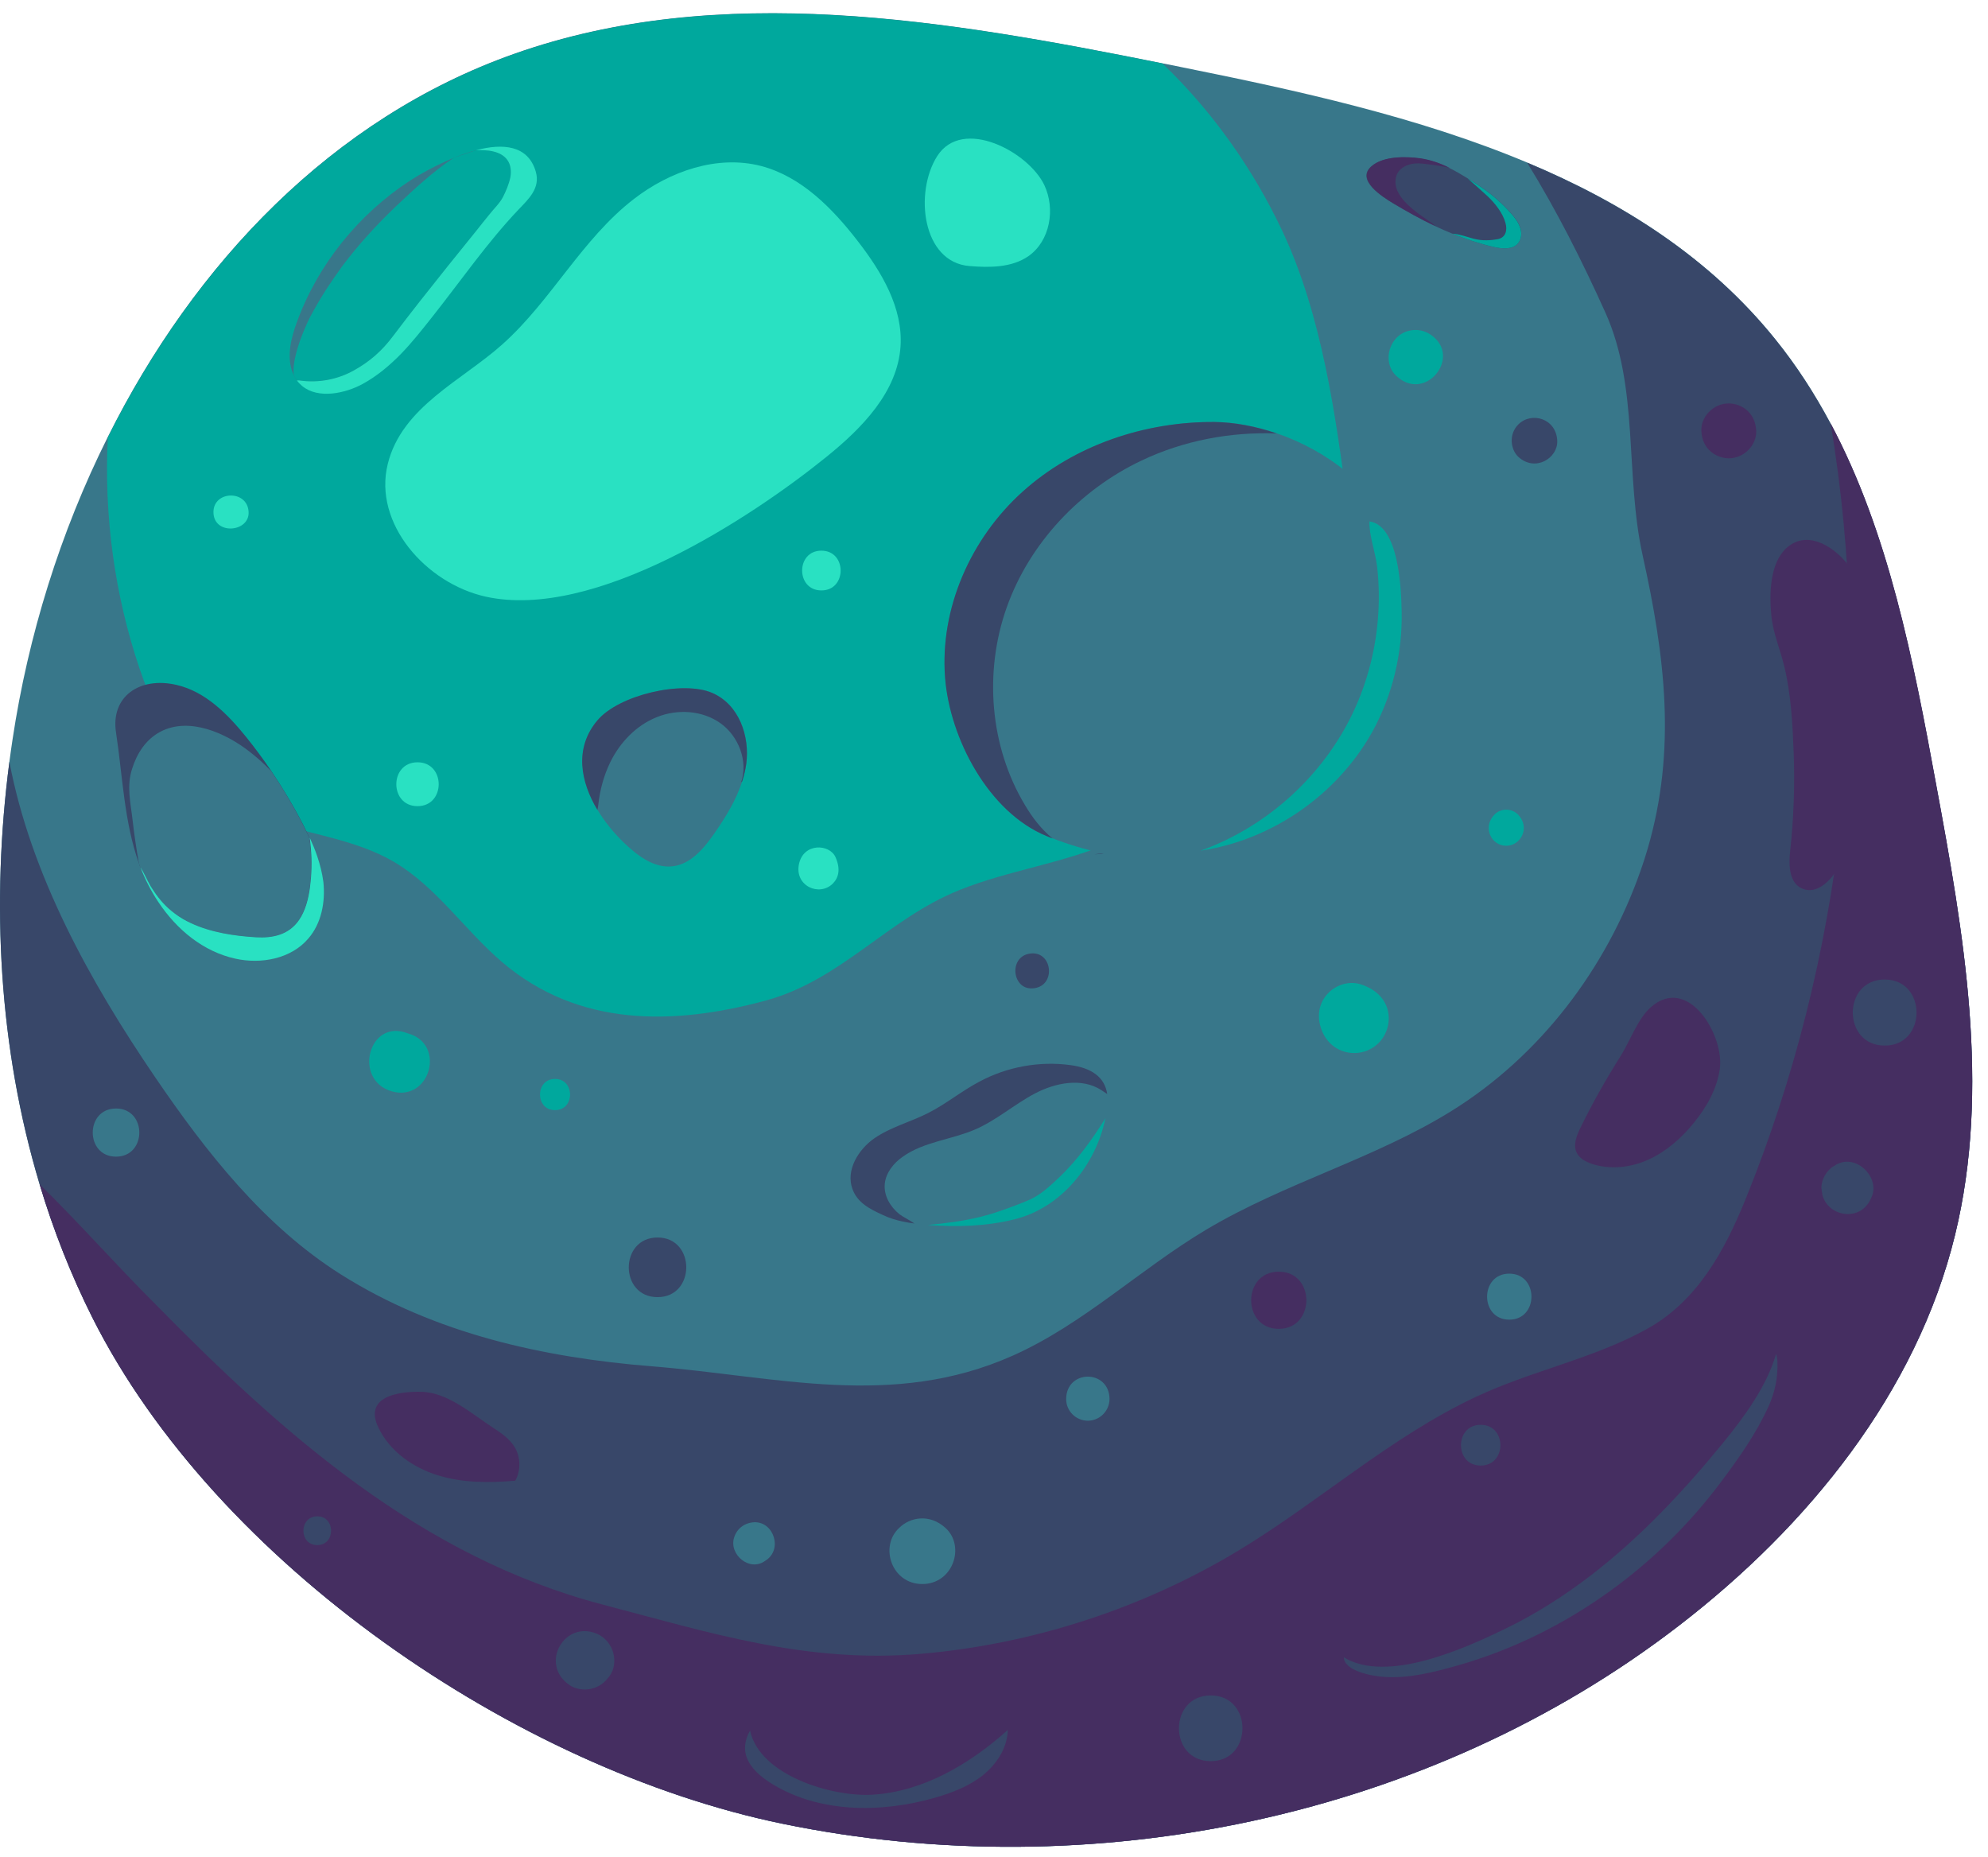 <svg width="121" height="113" viewBox="0 0 121 113" fill="none" xmlns="http://www.w3.org/2000/svg">
<path d="M64.822 9.032C64.502 9.952 63.312 10.182 62.332 10.202C62.152 10.202 61.962 10.212 61.782 10.212C61.222 10.212 60.652 10.202 60.092 10.162C57.352 10.002 54.642 9.432 52.072 8.472C51.462 8.242 50.852 7.982 50.372 7.542C47.602 5.002 52.642 3.572 54.482 3.672C54.662 3.682 54.832 3.692 55.012 3.702C55.532 3.742 56.052 3.802 56.562 3.872C59.062 4.232 61.422 5.042 63.532 6.592C64.332 7.182 65.142 8.102 64.822 9.032Z" fill="#38778A"/>
<path d="M56.152 9.172C57.432 9.612 58.752 9.942 60.092 10.152C57.352 9.992 54.642 9.422 52.072 8.462C51.462 8.232 50.852 7.972 50.372 7.532C47.602 4.992 52.642 3.562 54.482 3.662C54.662 3.672 54.832 3.682 55.012 3.692C54.972 3.702 54.932 3.702 54.892 3.702C54.192 3.742 53.492 3.802 52.822 4.002C52.562 4.082 52.292 4.202 52.042 4.342C51.372 4.732 50.872 5.352 51.092 6.202C51.302 7.002 52.302 7.422 52.972 7.792C53.982 8.372 55.062 8.802 56.152 9.172Z" fill="#384769"/>
<path d="M64.822 9.032C64.502 9.952 63.312 10.182 62.332 10.202C62.152 10.202 61.962 10.212 61.782 10.212C61.912 10.192 62.042 10.172 62.172 10.142C62.822 9.992 63.482 9.622 63.682 8.982C63.832 8.512 63.682 7.992 63.412 7.592C63.142 7.192 62.742 6.882 62.342 6.602C61.832 6.242 61.312 5.902 60.762 5.592C59.802 5.042 58.782 4.582 57.742 4.222C57.412 4.102 56.922 4.042 56.552 3.872C59.052 4.232 61.412 5.042 63.522 6.592C64.332 7.182 65.142 8.102 64.822 9.032Z" fill="#29E1C2"/>
<path d="M111.812 52.942C111.362 53.642 110.582 54.412 109.752 54.102C109.562 54.032 109.412 53.922 109.292 53.782C110.002 53.712 110.612 53.422 111.102 52.902C111.662 52.302 111.962 51.542 112.192 50.772C112.512 49.702 112.902 48.652 113.142 47.572C113.582 45.602 113.702 43.572 113.502 41.552C113.322 39.662 112.992 37.662 112.122 35.912C111.812 35.272 111.312 34.542 110.772 34.002C110.712 33.942 110.652 33.882 110.582 33.822C110.132 33.422 109.532 33.142 108.932 33.212C108.922 33.212 108.922 33.212 108.922 33.212C110.162 32.302 111.732 33.362 112.542 34.462C113.902 36.292 114.512 38.512 114.722 40.702C115.142 44.962 114.112 49.312 111.812 52.942Z" fill="#384769"/>
<path d="M118.992 75.162C116.652 84.762 110.032 92.892 102.202 98.922C86.942 110.682 66.412 114.862 47.642 110.992C31.412 107.652 13.142 95.132 5.632 80.202C4.322 77.592 3.252 74.872 2.412 72.072C-0.068 63.822 -0.548 54.942 0.572 46.362C0.632 45.912 0.692 45.462 0.762 45.012C1.712 38.692 3.662 32.392 6.552 26.612C11.832 16.022 20.232 7.192 31.272 3.282C43.832 -1.168 57.632 1.222 70.742 3.852C71.132 3.932 71.512 4.002 71.892 4.082C78.952 5.502 86.322 7.112 92.952 9.892C98.802 12.342 104.072 15.702 108.052 20.642C109.352 22.252 110.452 23.962 111.412 25.762C114.962 32.422 116.452 40.202 117.832 47.712C119.522 56.802 121.182 66.202 118.992 75.162Z" fill="#38778A"/>
<path d="M118.992 75.162C116.652 84.762 110.032 92.892 102.202 98.922C86.942 110.682 66.412 114.862 47.642 110.992C31.412 107.652 13.142 95.132 5.632 80.202C4.322 77.592 3.252 74.872 2.412 72.072C-0.068 63.822 -0.548 54.942 0.572 46.362C1.872 53.212 5.452 59.702 9.432 65.542C12.552 70.122 16.062 74.602 20.752 77.562C26.492 81.182 33.102 82.622 39.672 83.152C47.242 83.752 54.302 85.772 61.642 82.502C65.932 80.592 69.392 77.232 73.422 74.832C78.182 71.992 83.662 70.522 88.362 67.602C93.732 64.262 97.752 58.962 99.842 53.022C100.002 52.572 100.152 52.112 100.282 51.662C102.052 45.622 101.342 39.932 99.982 33.812C98.892 28.882 99.772 23.592 97.712 19.022C96.292 15.872 94.752 12.822 92.952 9.902C98.802 12.352 104.072 15.712 108.052 20.652C109.352 22.262 110.452 23.972 111.412 25.772C114.962 32.432 116.452 40.212 117.832 47.722C119.522 56.802 121.182 66.202 118.992 75.162Z" fill="#384769"/>
<path d="M81.822 37.232C81.132 39.322 79.602 41.012 78.112 42.642C75.052 45.972 71.862 49.402 67.722 51.222C64.732 52.542 61.412 52.952 58.382 54.172C53.992 55.942 51.192 59.672 46.532 60.912C40.972 62.402 35.222 62.512 30.572 58.562C28.282 56.612 26.562 53.962 23.962 52.442C21.652 51.092 18.892 50.792 16.342 49.932C12.242 48.552 9.832 44.652 8.502 40.712C6.972 36.202 6.322 31.392 6.562 26.622C11.842 16.032 20.242 7.202 31.282 3.292C43.842 -1.158 57.642 1.232 70.752 3.862C73.762 6.742 76.252 10.242 78.052 14.062C80.452 19.172 81.302 25.262 82.022 30.832C82.292 32.962 82.492 35.182 81.822 37.232Z" fill="#00A89D"/>
<path d="M92.382 14.822C92.042 15.202 91.432 15.142 90.922 15.032C90.062 14.832 89.222 14.552 88.402 14.222C88.042 14.072 87.682 13.922 87.332 13.752C86.462 13.342 85.622 12.872 84.802 12.382C84.142 11.982 82.502 10.962 83.462 10.122C84.172 9.502 85.532 9.522 86.422 9.642C87.072 9.732 87.672 9.952 88.232 10.232C88.612 10.422 88.972 10.632 89.342 10.862C89.542 10.982 89.742 11.112 89.942 11.242C90.702 11.732 91.392 12.322 91.982 12.992C92.212 13.252 92.422 13.522 92.532 13.852C92.642 14.172 92.612 14.562 92.382 14.822Z" fill="#384769"/>
<path d="M118.992 75.162C116.652 84.762 110.032 92.892 102.202 98.922C86.942 110.682 66.412 114.862 47.642 110.992C31.412 107.652 13.142 95.132 5.632 80.202C4.322 77.592 3.252 74.872 2.412 72.072C4.822 74.432 7.072 76.992 9.452 79.362C17.252 87.312 25.642 94.752 36.682 97.652C43.232 99.372 49.092 101.242 56.022 100.652C62.802 100.072 69.502 97.902 75.332 94.392C80.282 91.412 84.632 87.442 89.872 84.992C93.242 83.412 97.032 82.672 100.272 80.862C103.302 79.172 104.962 76.132 106.232 73.012C109.222 65.652 111.162 57.872 112.052 49.972C112.952 41.922 112.752 33.752 111.422 25.762C114.972 32.422 116.462 40.202 117.842 47.712C119.522 56.802 121.182 66.202 118.992 75.162Z" fill="#452E61"/>
<path d="M67.092 51.932L67.282 51.912C67.232 51.922 67.182 51.932 67.132 51.942C66.952 51.982 66.782 51.992 66.602 51.992L67.092 51.932Z" fill="#384769"/>
<path d="M85.262 38.702C84.722 42.842 82.442 46.752 79.162 49.312C76.682 51.252 73.642 52.412 70.342 52.322C69.262 52.292 68.182 52.162 67.132 51.932C67.122 51.932 67.102 51.932 67.092 51.922C66.062 51.702 65.052 51.402 64.072 51.022C63.952 50.982 63.832 50.932 63.712 50.882C60.172 49.432 57.822 44.942 57.532 41.252C57.202 37.022 59.102 32.752 62.252 29.922C65.402 27.082 69.702 25.652 73.942 25.682C75.132 25.692 76.432 25.932 77.712 26.372C80.762 27.422 83.672 29.592 84.652 32.412C85.362 34.472 85.532 36.622 85.262 38.702Z" fill="#38778A"/>
<path d="M77.712 26.382C74.892 26.272 72.042 26.812 69.492 28.022C65.732 29.802 62.662 33.052 61.272 36.972C59.882 40.892 60.242 45.432 62.382 48.992C62.832 49.752 63.382 50.472 64.062 51.022C63.942 50.982 63.822 50.932 63.702 50.882C60.162 49.432 57.812 44.942 57.522 41.252C57.192 37.022 59.092 32.752 62.242 29.922C65.392 27.082 69.692 25.652 73.932 25.682C75.132 25.702 76.432 25.942 77.712 26.382Z" fill="#384769"/>
<path d="M83.512 44.562C81.372 48.382 77.402 51.132 73.072 51.772C76.942 50.382 80.252 47.472 82.132 43.812C83.102 41.922 83.682 39.842 83.862 37.732C83.952 36.662 83.942 35.582 83.822 34.512C83.722 33.612 83.322 32.602 83.352 31.732C85.152 31.992 85.282 35.852 85.312 37.172C85.372 39.732 84.762 42.312 83.512 44.562Z" fill="#00A89D"/>
<path d="M45.422 46.482C45.372 46.852 45.282 47.202 45.172 47.552C44.812 48.682 44.172 49.722 43.492 50.702C42.852 51.622 42.042 52.602 40.932 52.722C39.802 52.852 38.782 52.062 37.962 51.272C37.382 50.712 36.822 50.042 36.372 49.292C35.352 47.592 34.942 45.542 36.362 43.852C37.672 42.282 41.572 41.392 43.362 42.172C44.992 42.882 45.642 44.812 45.422 46.482Z" fill="#38778A"/>
<path d="M45.422 46.482C45.372 46.852 45.282 47.202 45.172 47.552C45.152 47.572 45.132 47.592 45.112 47.612C45.542 46.332 44.962 44.812 43.862 44.022C42.762 43.232 41.242 43.132 39.982 43.642C38.722 44.142 37.722 45.192 37.132 46.412C36.752 47.202 36.522 48.052 36.422 48.922C36.402 49.062 36.392 49.182 36.362 49.292C35.342 47.592 34.932 45.542 36.352 43.852C37.662 42.282 41.562 41.392 43.352 42.172C44.992 42.882 45.642 44.812 45.422 46.482Z" fill="#384769"/>
<path d="M31.062 10.792C30.982 11.192 30.792 11.642 30.612 11.992C30.422 12.362 30.062 12.702 29.802 13.032C29.512 13.382 29.232 13.742 28.952 14.092C28.382 14.802 27.812 15.502 27.242 16.212C26.122 17.612 25.012 19.012 23.932 20.442C23.252 21.342 22.502 22.002 21.522 22.552C20.542 23.092 19.392 23.312 18.292 23.162C18.222 23.152 18.142 23.142 18.072 23.152C18.002 23.052 17.942 22.952 17.882 22.832C17.862 22.782 17.832 22.732 17.812 22.672C17.442 21.712 17.702 20.622 18.052 19.652C19.332 16.112 21.822 13.032 24.972 10.982C25.512 10.632 26.522 10.052 27.632 9.602C28.072 9.422 28.522 9.262 28.972 9.152C29.132 9.142 29.302 9.142 29.462 9.152C29.652 9.162 29.852 9.182 30.042 9.232C30.362 9.312 30.662 9.452 30.862 9.722C31.092 10.022 31.132 10.432 31.062 10.792Z" fill="#38778A"/>
<path d="M31.062 10.792C30.982 11.192 30.792 11.642 30.612 11.992C30.422 12.362 30.062 12.702 29.802 13.032C29.512 13.382 29.232 13.742 28.952 14.092C28.382 14.802 27.812 15.502 27.242 16.212C26.122 17.612 25.012 19.012 23.932 20.442C23.252 21.342 22.502 22.002 21.522 22.552C20.542 23.092 19.392 23.312 18.292 23.162C18.222 23.152 18.142 23.142 18.072 23.152C18.002 23.052 17.942 22.952 17.882 22.832C17.832 22.442 17.902 21.942 18.042 21.432C18.272 20.572 18.672 19.702 18.822 19.392C19.162 18.752 19.522 18.122 19.922 17.512C20.212 17.072 20.512 16.642 20.822 16.212C21.802 14.902 22.902 13.702 24.082 12.572C25.192 11.522 26.352 10.442 27.632 9.592L28.972 9.142C29.132 9.132 29.302 9.132 29.462 9.142C29.652 9.152 29.852 9.172 30.042 9.222C30.362 9.302 30.662 9.442 30.862 9.712C31.092 10.022 31.132 10.432 31.062 10.792Z" fill="#00A89D"/>
<path d="M31.562 12.752C29.652 14.762 28.032 17.112 26.312 19.282C25.702 20.052 25.082 20.842 24.382 21.562C23.692 22.262 22.942 22.892 22.082 23.362C21.022 23.942 19.372 24.302 18.392 23.492C18.272 23.392 18.162 23.282 18.072 23.152C18.142 23.142 18.222 23.152 18.292 23.162C19.402 23.312 20.552 23.092 21.522 22.552C22.502 22.012 23.252 21.352 23.932 20.442C25.012 19.012 26.122 17.612 27.242 16.212C27.812 15.502 28.382 14.802 28.952 14.092C29.232 13.742 29.512 13.382 29.802 13.032C30.062 12.702 30.422 12.362 30.612 11.992C30.792 11.642 30.982 11.192 31.062 10.792C31.132 10.422 31.092 10.012 30.862 9.712C30.662 9.452 30.372 9.302 30.042 9.222C29.852 9.172 29.652 9.152 29.462 9.142C29.302 9.132 29.132 9.132 28.972 9.142C30.592 8.712 32.142 8.822 32.612 10.452C32.902 11.452 32.162 12.122 31.562 12.752Z" fill="#29E1C2"/>
<path d="M111.812 52.942C111.362 53.642 110.582 54.412 109.752 54.102C109.562 54.032 109.412 53.922 109.292 53.782C108.892 53.302 108.882 52.512 108.952 51.862C109.172 49.842 109.252 47.812 109.172 45.772C109.102 44.032 109.012 42.242 108.592 40.522C108.342 39.492 107.912 38.512 107.812 37.452C107.692 36.182 107.702 34.312 108.722 33.362C108.792 33.302 108.852 33.242 108.922 33.202C110.162 32.292 111.732 33.352 112.542 34.452C113.902 36.282 114.512 38.502 114.722 40.692C115.142 44.962 114.112 49.312 111.812 52.942Z" fill="#452E61"/>
<path d="M107.652 85.572C106.892 87.242 105.862 88.702 104.762 90.172C102.872 92.702 100.592 94.952 98.032 96.802C95.202 98.852 92.032 100.422 88.672 101.372C87.242 101.772 85.732 102.162 84.232 102.052C83.462 102.002 81.812 101.682 81.792 100.862C84.432 102.472 89.192 100.302 91.602 99.132C93.442 98.242 95.172 97.142 96.792 95.902C99.832 93.572 102.462 90.762 104.882 87.802C106.202 86.182 107.522 84.372 108.102 82.402C108.152 82.542 108.182 82.702 108.182 82.882C108.222 83.812 108.032 84.732 107.652 85.572Z" fill="#384769"/>
<path d="M18.862 53.952C18.862 53.982 18.852 54.012 18.852 54.052C18.752 54.732 18.582 55.422 18.192 55.992C17.582 56.892 16.602 57.102 15.572 57.042C14.252 56.962 12.822 56.752 11.592 56.172C11.252 56.012 10.932 55.832 10.632 55.602C10.632 55.602 10.622 55.602 10.622 55.592C10.482 55.492 10.352 55.392 10.232 55.272C9.802 54.882 9.452 54.412 9.152 53.922C8.932 53.552 8.762 53.132 8.532 52.762C8.512 52.712 8.492 52.662 8.482 52.622C8.472 52.592 8.462 52.562 8.452 52.532C7.552 50.012 7.462 47.202 7.062 44.582C6.722 42.392 8.502 41.162 10.742 41.682C12.492 42.082 13.852 43.452 14.982 44.852C15.522 45.522 16.032 46.212 16.512 46.922C17.232 47.992 17.892 49.102 18.482 50.252C18.602 50.502 18.732 50.752 18.842 51.002C18.872 51.212 18.902 51.422 18.912 51.642C18.982 52.402 18.962 53.182 18.862 53.952Z" fill="#384769"/>
<path d="M18.862 53.952C18.862 53.982 18.852 54.012 18.852 54.052C18.752 54.732 18.582 55.422 18.192 55.992C17.582 56.892 16.602 57.102 15.572 57.042C14.252 56.962 12.822 56.752 11.592 56.172C11.262 55.992 10.942 55.812 10.632 55.602C10.632 55.602 10.622 55.602 10.622 55.592C10.482 55.492 10.352 55.392 10.232 55.272C9.802 54.882 9.452 54.412 9.152 53.922C8.932 53.552 8.762 53.132 8.532 52.762C8.512 52.712 8.492 52.662 8.482 52.622C8.472 52.592 8.462 52.562 8.452 52.532C8.302 51.672 8.172 50.802 8.072 49.932C7.952 48.842 7.692 47.872 8.042 46.782C8.332 45.852 8.872 45.012 9.742 44.542C11.522 43.592 13.772 44.632 15.212 45.762C15.662 46.112 16.092 46.502 16.502 46.922C17.222 47.992 17.882 49.102 18.472 50.252C18.592 50.502 18.722 50.752 18.832 51.002C18.862 51.212 18.892 51.422 18.902 51.642C18.982 52.402 18.962 53.182 18.862 53.952Z" fill="#38778A"/>
<path d="M18.762 57.122C17.712 58.352 15.892 58.692 14.322 58.342C12.372 57.912 10.762 56.582 9.642 54.902C9.192 54.232 8.822 53.502 8.542 52.762C8.772 53.132 8.942 53.542 9.162 53.922C9.462 54.412 9.812 54.882 10.242 55.272C10.372 55.392 10.502 55.492 10.632 55.592L10.642 55.602C10.942 55.822 11.262 56.012 11.602 56.172C12.832 56.752 14.262 56.962 15.582 57.042C16.612 57.102 17.582 56.892 18.202 55.992C18.592 55.422 18.762 54.732 18.862 54.052C18.862 54.022 18.872 53.992 18.872 53.952C18.972 53.182 18.992 52.402 18.922 51.622C18.902 51.412 18.882 51.202 18.852 50.982C19.022 51.352 19.182 51.732 19.312 52.122C19.482 52.622 19.612 53.142 19.682 53.672C19.812 54.902 19.562 56.202 18.762 57.122Z" fill="#29E1C2"/>
<path d="M67.392 67.432C67.362 67.642 67.332 67.842 67.292 68.052C66.712 70.882 64.612 73.512 61.732 74.212C60.032 74.632 58.252 74.682 56.512 74.552C56.502 74.552 56.482 74.552 56.472 74.552C56.202 74.532 55.932 74.502 55.662 74.472C55.422 74.442 55.192 74.402 54.952 74.352C54.522 74.262 54.102 74.132 53.712 73.942C52.952 73.592 52.182 73.212 51.882 72.362C51.472 71.232 52.232 69.972 53.222 69.282C54.212 68.602 55.412 68.292 56.482 67.752C57.572 67.202 58.522 66.412 59.602 65.842C61.292 64.932 63.272 64.572 65.162 64.832C66.422 65.002 67.242 65.532 67.402 66.592C67.432 66.832 67.432 67.122 67.392 67.432Z" fill="#38778A"/>
<path d="M67.392 66.582C67.272 66.502 67.152 66.422 67.032 66.342C65.842 65.572 64.232 65.892 62.982 66.552C61.732 67.212 60.642 68.182 59.342 68.742C57.902 69.362 56.232 69.482 54.952 70.392C54.392 70.782 53.922 71.362 53.852 72.042C53.782 72.772 54.192 73.452 54.742 73.892C54.942 74.052 55.332 74.232 55.662 74.462C55.422 74.432 55.192 74.392 54.952 74.342C54.522 74.252 54.102 74.122 53.712 73.932C52.952 73.582 52.182 73.202 51.882 72.352C51.472 71.222 52.232 69.962 53.222 69.272C54.212 68.592 55.412 68.282 56.482 67.742C57.572 67.192 58.522 66.402 59.602 65.832C61.292 64.922 63.272 64.562 65.162 64.822C66.402 64.992 67.232 65.522 67.392 66.582Z" fill="#384769"/>
<path d="M67.282 68.052C66.702 70.882 64.602 73.512 61.722 74.212C60.022 74.632 58.242 74.682 56.502 74.552C56.492 74.552 56.472 74.552 56.462 74.552C57.542 74.452 58.632 74.312 59.692 74.052C60.082 73.952 60.462 73.842 60.832 73.712C61.442 73.502 62.092 73.262 62.692 73.002C63.352 72.712 63.982 72.112 64.502 71.622C65.592 70.572 66.482 69.342 67.282 68.052Z" fill="#00A89D"/>
<path d="M23.032 86.882C23.712 88.312 25.122 89.312 26.642 89.782C28.162 90.252 29.782 90.252 31.362 90.112C31.702 89.502 31.692 88.702 31.342 88.102C31.032 87.562 30.492 87.202 29.972 86.862C28.682 86.022 27.242 84.732 25.632 84.702C24.212 84.672 22.132 85.002 23.032 86.882Z" fill="#452E61"/>
<path d="M96.182 68.662C95.952 69.132 95.732 69.692 95.972 70.162C96.142 70.502 96.502 70.692 96.862 70.822C97.992 71.202 99.252 71.062 100.332 70.572C101.412 70.082 102.332 69.272 103.082 68.352C103.862 67.402 104.492 66.292 104.672 65.082C104.982 63.052 102.772 59.292 100.482 61.292C99.692 61.982 99.212 63.352 98.662 64.232C97.762 65.662 96.922 67.132 96.182 68.662Z" fill="#452E61"/>
<path d="M86.432 9.632C87.082 9.722 87.682 9.942 88.242 10.222C88.172 10.202 88.102 10.192 88.032 10.172C87.532 10.072 87.022 10.002 86.522 9.952C86.032 9.902 85.462 10.012 85.132 10.432C84.852 10.792 84.892 11.332 85.112 11.732C85.312 12.102 85.612 12.412 85.952 12.702C86.302 13.002 86.702 13.262 87.042 13.502C87.152 13.572 87.252 13.652 87.352 13.752C86.482 13.342 85.642 12.872 84.822 12.382C84.162 11.982 82.522 10.962 83.482 10.122C84.192 9.492 85.552 9.512 86.432 9.632Z" fill="#452E61"/>
<path d="M92.382 14.822C92.042 15.202 91.432 15.142 90.922 15.032C90.062 14.832 89.222 14.552 88.402 14.222H88.412C88.862 14.252 89.282 14.422 89.712 14.532C89.962 14.592 90.222 14.632 90.492 14.622C90.722 14.622 90.962 14.592 91.182 14.552C91.662 14.442 91.752 13.992 91.632 13.572C91.472 12.962 90.982 12.352 90.522 11.922C90.132 11.562 89.732 11.212 89.332 10.862C89.532 10.982 89.732 11.112 89.932 11.242C90.692 11.732 91.382 12.322 91.972 12.992C92.202 13.252 92.412 13.522 92.522 13.852C92.642 14.172 92.612 14.562 92.382 14.822Z" fill="#00A89D"/>
<path d="M56.922 109.402C57.962 109.102 58.992 108.702 59.832 108.032C60.672 107.352 61.312 106.362 61.342 105.282C59.032 107.352 56.202 109.032 53.112 109.222C50.702 109.372 46.252 108.082 45.652 105.322C44.722 106.972 46.092 108.092 47.422 108.812C48.752 109.532 50.242 109.902 51.752 110.002C53.492 110.112 55.252 109.882 56.922 109.402Z" fill="#384769"/>
<path d="M23.602 28.232C22.702 31.852 25.922 35.502 29.562 36.312C36.192 37.772 45.702 31.522 50.292 27.812C52.462 26.062 54.632 23.852 54.812 21.072C54.962 18.732 53.662 16.552 52.222 14.692C50.672 12.682 48.772 10.742 46.322 10.102C43.652 9.412 40.772 10.422 38.592 12.102C35.412 14.552 33.562 18.292 30.582 20.952C28.132 23.152 24.462 24.752 23.602 28.232Z" fill="#29E1C2"/>
<path d="M59.012 16.192C60.242 16.292 61.572 16.292 62.592 15.592C63.912 14.672 64.252 12.722 63.562 11.262C62.602 9.242 58.582 7.092 57.042 9.502C55.642 11.712 56.122 15.962 59.012 16.192Z" fill="#29E1C2"/>
<path d="M24.832 62.892C22.422 61.942 21.462 65.752 23.862 66.422C26.172 67.062 27.172 63.542 24.832 62.892Z" fill="#00A89D"/>
<path d="M33.782 65.662C32.562 65.662 32.562 67.562 33.782 67.562C35.002 67.562 35.002 65.662 33.782 65.662Z" fill="#00A89D"/>
<path d="M82.812 59.902C81.482 59.482 79.822 60.752 80.392 62.542C80.922 64.222 82.852 64.532 83.912 63.472C84.872 62.512 84.852 60.552 82.812 59.902Z" fill="#00A89D"/>
<path d="M92.382 49.562C92.002 49.182 91.352 49.182 90.972 49.562C90.202 50.342 90.772 51.472 91.672 51.472C92.582 51.472 93.162 50.342 92.382 49.562Z" fill="#00A89D"/>
<path d="M87.322 20.562C87.002 20.262 86.602 20.082 86.162 20.082C84.632 20.082 84.002 21.972 85.002 22.892C86.702 24.452 88.812 21.922 87.322 20.562Z" fill="#00A89D"/>
<path d="M45.902 92.642C45.322 92.672 44.852 93.022 44.682 93.572C44.352 94.602 45.632 95.692 46.582 94.982C47.662 94.322 47.102 92.592 45.902 92.642Z" fill="#38778A"/>
<path d="M57.552 92.992C56.582 92.102 55.382 92.332 54.722 92.992C53.512 94.122 54.272 96.402 56.132 96.402C58.022 96.402 58.762 94.092 57.552 92.992Z" fill="#38778A"/>
<path d="M64.892 85.142C64.892 85.892 65.502 86.462 66.212 86.462C66.912 86.462 67.522 85.892 67.532 85.142C67.512 83.322 64.902 83.332 64.892 85.142Z" fill="#38778A"/>
<path d="M91.862 77.512C90.062 77.512 90.062 80.312 91.862 80.312C93.662 80.312 93.662 77.512 91.862 77.512Z" fill="#38778A"/>
<path d="M7.062 67.462C5.172 67.462 5.172 70.392 7.062 70.392C8.952 70.392 8.952 67.462 7.062 67.462Z" fill="#38778A"/>
<path d="M40.022 75.312C37.692 75.312 37.682 78.942 40.022 78.942C42.352 78.942 42.352 75.312 40.022 75.312Z" fill="#384769"/>
<path d="M92.412 25.832C91.812 26.432 91.942 27.362 92.412 27.802C93.452 28.752 94.832 27.872 94.782 26.822C94.722 25.462 93.212 25.032 92.412 25.832Z" fill="#384769"/>
<path d="M62.822 58.022C61.372 58.082 61.552 60.212 62.822 60.152C64.272 60.092 64.102 57.972 62.822 58.022Z" fill="#384769"/>
<path d="M12.992 31.162C12.992 32.592 15.192 32.402 15.132 31.162C15.072 29.792 12.992 29.852 12.992 31.162Z" fill="#29E1C2"/>
<path d="M49.992 33.512C48.432 33.512 48.432 35.932 49.992 35.932C51.552 35.942 51.562 33.512 49.992 33.512Z" fill="#29E1C2"/>
<path d="M25.412 46.392C23.692 46.392 23.692 49.062 25.412 49.062C27.132 49.062 27.132 46.392 25.412 46.392Z" fill="#29E1C2"/>
<path d="M50.852 52.162C50.492 51.362 48.922 51.272 48.632 52.572C48.342 53.912 49.862 54.592 50.692 53.772C51.052 53.402 51.172 52.882 50.852 52.162Z" fill="#29E1C2"/>
<path d="M73.692 103.182C71.112 103.182 71.112 107.182 73.692 107.182C76.262 107.182 76.272 103.182 73.692 103.182Z" fill="#384769"/>
<path d="M111.642 70.952C111.162 71.212 110.842 71.822 110.862 72.312C110.882 72.452 110.902 72.592 110.922 72.732C111.292 74.082 113.272 74.372 113.882 72.922C114.522 71.692 112.922 70.072 111.642 70.952Z" fill="#384769"/>
<path d="M114.712 59.612C112.122 59.612 112.122 63.632 114.712 63.632C117.292 63.642 117.302 59.612 114.712 59.612Z" fill="#384769"/>
<path d="M90.122 86.712C88.522 86.712 88.522 89.192 90.122 89.192C91.722 89.192 91.722 86.712 90.122 86.712Z" fill="#384769"/>
<path d="M19.312 92.282C18.192 92.282 18.182 94.032 19.312 94.032C20.432 94.032 20.432 92.282 19.312 92.282Z" fill="#384769"/>
<path d="M36.502 99.512C34.432 98.412 32.722 101.292 34.712 102.582C35.262 102.932 36.342 102.982 37.002 102.122C37.642 101.422 37.502 100.102 36.502 99.512Z" fill="#384769"/>
<path d="M77.832 77.392C75.592 77.392 75.592 80.872 77.832 80.872C80.072 80.872 80.072 77.392 77.832 77.392Z" fill="#452E61"/>
<path d="M105.222 24.552C104.262 24.552 103.512 25.392 103.552 26.222C103.602 27.402 104.532 27.892 105.222 27.892C106.182 27.892 106.932 27.052 106.892 26.222C106.842 25.032 105.912 24.552 105.222 24.552Z" fill="#452E61"/>
</svg>

